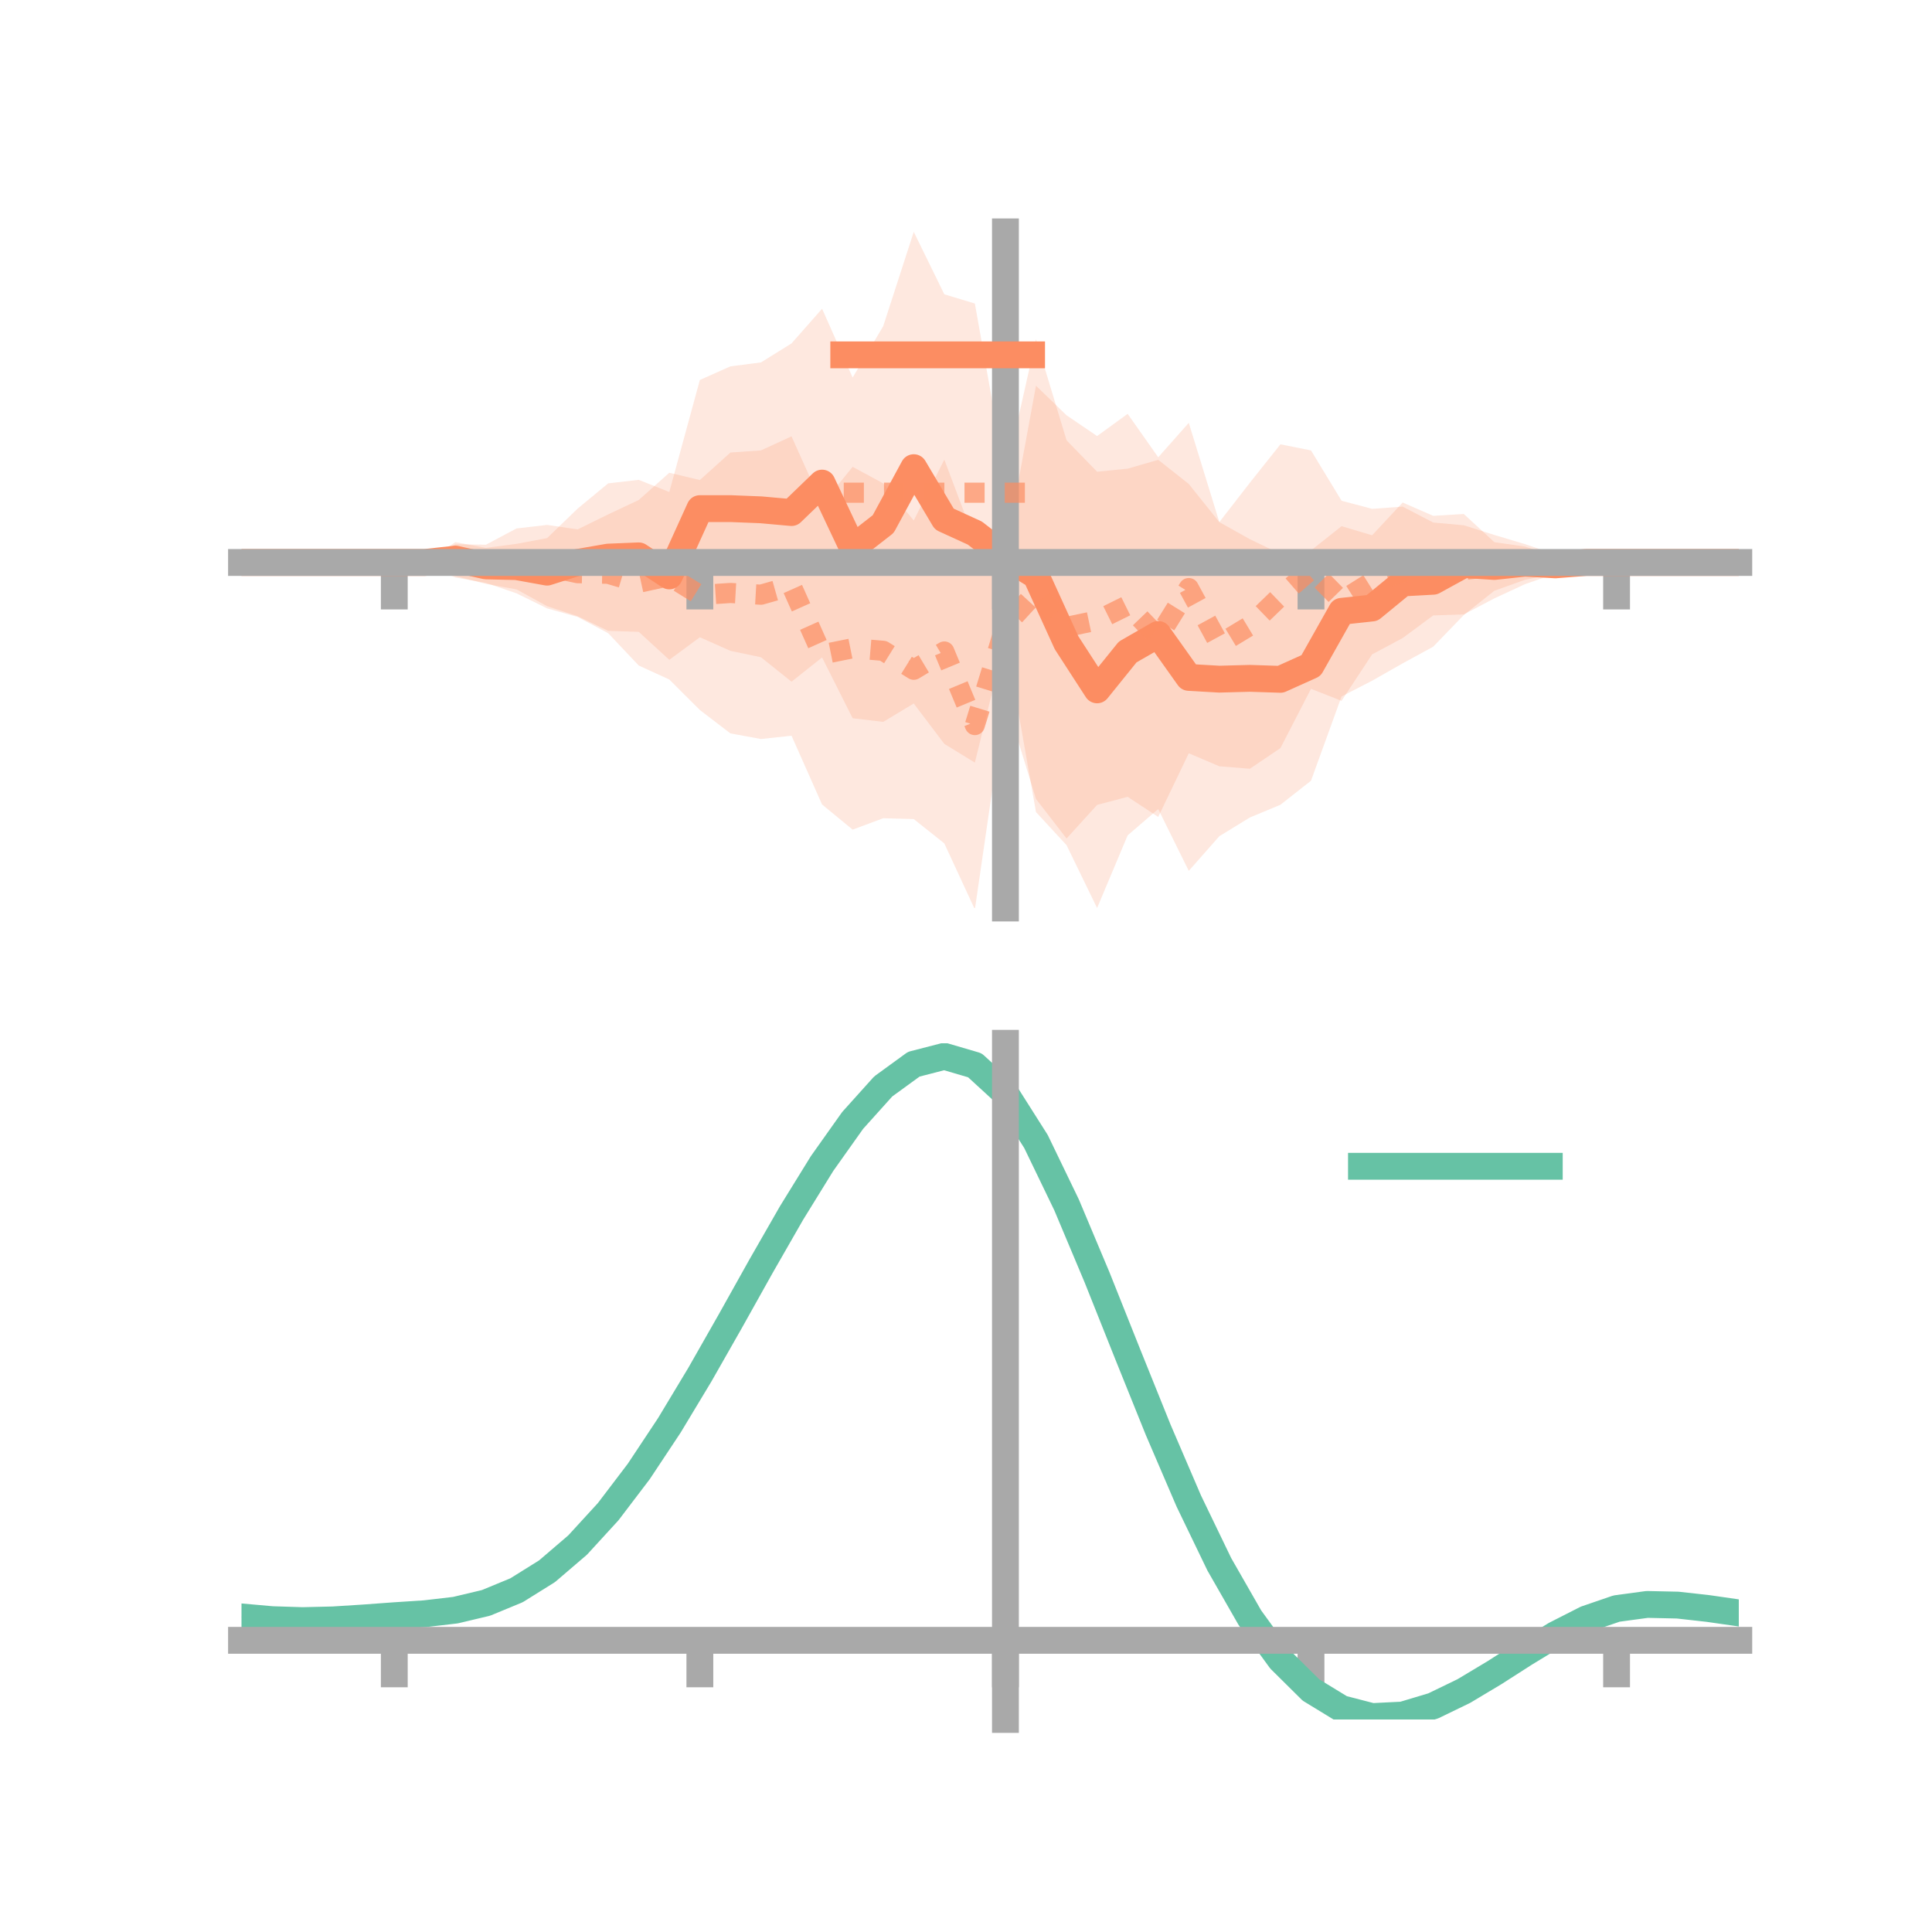 <?xml version="1.0" encoding="utf-8" standalone="no"?>
<!DOCTYPE svg PUBLIC "-//W3C//DTD SVG 1.1//EN"
  "http://www.w3.org/Graphics/SVG/1.1/DTD/svg11.dtd">
<!-- Created with matplotlib (https://matplotlib.org/) -->
<svg height="144pt" version="1.1" viewBox="0 0 144 144" width="144pt" xmlns="http://www.w3.org/2000/svg" xmlns:xlink="http://www.w3.org/1999/xlink">
 <defs>
  <style type="text/css">*{stroke-linecap:butt;stroke-linejoin:round;}</style>
 </defs>
 <g id="figure_1">
  <g id="patch_1">
   <path d="M 0 144 
L 144 144 
L 144 0 
L 0 0 
z
" style="fill:none;"/>
  </g>
  <g id="axes_1">
   <g id="patch_2">
    <path d="M 18 67.68 
L 129.6 67.68 
L 129.6 17.28 
L 18 17.28 
z
" style="fill:none;"/>
   </g>
   <g id="PolyCollection_1">
    <path clip-path="url(#peae89c135e)" d="M 18 41.923 
L 18 41.923 
L 20.278 41.923 
L 22.555 41.923 
L 24.833 41.923 
L 27.11 41.923 
L 29.388 41.923 
L 31.665 41.923 
L 33.943 40.406 
L 36.22 40.836 
L 38.498 40.535 
L 40.776 40.109 
L 43.053 37.909 
L 45.331 36.027 
L 47.608 35.765 
L 49.886 36.67 
L 52.163 28.322 
L 54.441 27.306 
L 56.718 27.012 
L 58.996 25.596 
L 61.273 23.012 
L 63.551 28.14 
L 65.829 24.315 
L 68.106 17.28 
L 70.384 21.936 
L 72.661 22.623 
L 74.939 35.431 
L 77.216 25.28 
L 79.494 32.817 
L 81.771 35.159 
L 84.049 34.931 
L 86.327 34.272 
L 88.604 36.071 
L 90.882 38.916 
L 93.159 40.189 
L 95.437 41.285 
L 97.714 41.028 
L 99.992 39.219 
L 102.269 39.898 
L 104.547 37.455 
L 106.824 38.448 
L 109.102 38.309 
L 111.38 40.41 
L 113.657 40.737 
L 115.935 41.453 
L 118.212 41.915 
L 120.49 41.923 
L 122.767 41.923 
L 125.045 41.923 
L 127.322 41.923 
L 129.6 41.923 
L 129.6 41.923 
L 129.6 41.923 
L 127.322 41.923 
L 125.045 41.923 
L 122.767 41.923 
L 120.49 41.923 
L 118.212 41.933 
L 115.935 42.749 
L 113.657 43.215 
L 111.38 44.033 
L 109.102 45.84 
L 106.824 48.2 
L 104.547 49.442 
L 102.269 50.736 
L 99.992 51.91 
L 97.714 58.19 
L 95.437 59.982 
L 93.159 60.93 
L 90.882 62.326 
L 88.604 64.909 
L 86.327 60.302 
L 84.049 62.261 
L 81.771 67.68 
L 79.494 62.993 
L 77.216 60.527 
L 74.939 47.578 
L 72.661 56.841 
L 70.384 55.445 
L 68.106 52.434 
L 65.829 53.805 
L 63.551 53.533 
L 61.273 49.002 
L 58.996 50.81 
L 56.718 48.986 
L 54.441 48.511 
L 52.163 47.498 
L 49.886 49.179 
L 47.608 47.095 
L 45.331 47.021 
L 43.053 45.928 
L 40.776 45.18 
L 38.498 43.929 
L 36.22 43.521 
L 33.943 42.938 
L 31.665 41.923 
L 29.388 41.923 
L 27.11 41.923 
L 24.833 41.923 
L 22.555 41.923 
L 20.278 41.923 
L 18 41.923 
z
" style="fill:#fc8d62;fill-opacity:0.2;"/>
   </g>
   <g id="PolyCollection_2">
    <path clip-path="url(#peae89c135e)" d="M 18 41.923 
L 18 41.923 
L 20.278 41.923 
L 22.555 41.923 
L 24.833 41.923 
L 27.11 41.923 
L 29.388 41.923 
L 31.665 41.78 
L 33.943 40.565 
L 36.22 40.599 
L 38.498 39.388 
L 40.776 39.123 
L 43.053 39.458 
L 45.331 38.339 
L 47.608 37.267 
L 49.886 35.237 
L 52.163 35.78 
L 54.441 33.729 
L 56.718 33.57 
L 58.996 32.524 
L 61.273 37.594 
L 63.551 34.794 
L 65.829 36.028 
L 68.106 38.793 
L 70.384 34.256 
L 72.661 40.299 
L 74.939 41.118 
L 77.216 28.749 
L 79.494 30.953 
L 81.771 32.501 
L 84.049 30.846 
L 86.327 34.083 
L 88.604 31.517 
L 90.882 38.915 
L 93.159 35.98 
L 95.437 33.117 
L 97.714 33.572 
L 99.992 37.322 
L 102.269 37.926 
L 104.547 37.76 
L 106.824 38.946 
L 109.102 39.15 
L 111.38 39.873 
L 113.657 40.554 
L 115.935 41.323 
L 118.212 41.87 
L 120.49 41.923 
L 122.767 41.923 
L 125.045 41.923 
L 127.322 41.923 
L 129.6 41.923 
L 129.6 41.923 
L 129.6 41.923 
L 127.322 41.923 
L 125.045 41.923 
L 122.767 41.923 
L 120.49 41.923 
L 118.212 41.97 
L 115.935 42.754 
L 113.657 43.542 
L 111.38 44.599 
L 109.102 45.796 
L 106.824 45.871 
L 104.547 47.556 
L 102.269 48.774 
L 99.992 52.238 
L 97.714 51.34 
L 95.437 55.757 
L 93.159 57.298 
L 90.882 57.114 
L 88.604 56.145 
L 86.327 60.891 
L 84.049 59.39 
L 81.771 59.993 
L 79.494 62.498 
L 77.216 59.548 
L 74.939 52.138 
L 72.661 67.785 
L 70.384 62.863 
L 68.106 61.049 
L 65.829 60.986 
L 63.551 61.837 
L 61.273 59.962 
L 58.996 54.838 
L 56.718 55.081 
L 54.441 54.664 
L 52.163 52.919 
L 49.886 50.647 
L 47.608 49.605 
L 45.331 47.194 
L 43.053 45.984 
L 40.776 45.344 
L 38.498 44.223 
L 36.22 43.447 
L 33.943 43.043 
L 31.665 42.112 
L 29.388 41.923 
L 27.11 41.923 
L 24.833 41.923 
L 22.555 41.923 
L 20.278 41.923 
L 18 41.923 
z
" style="fill:#fc8d62;fill-opacity:0.2;"/>
   </g>
   <g id="matplotlib.axis_1">
    <g id="xtick_1">
     <g id="line2d_1">
      <defs>
       <path d="M 0 0 
L 0 3.5 
" id="m68229160b0" style="stroke:#a9a9a9;stroke-width:2;"/>
      </defs>
      <g>
       <use style="fill:#a9a9a9;stroke:#a9a9a9;stroke-width:2;" x="29.388" xlink:href="#m68229160b0" y="41.923"/>
      </g>
     </g>
    </g>
    <g id="xtick_2">
     <g id="line2d_2">
      <g>
       <use style="fill:#a9a9a9;stroke:#a9a9a9;stroke-width:2;" x="52.163" xlink:href="#m68229160b0" y="41.923"/>
      </g>
     </g>
    </g>
    <g id="xtick_3">
     <g id="line2d_3">
      <g>
       <use style="fill:#a9a9a9;stroke:#a9a9a9;stroke-width:2;" x="74.939" xlink:href="#m68229160b0" y="41.923"/>
      </g>
     </g>
    </g>
    <g id="xtick_4">
     <g id="line2d_4">
      <g>
       <use style="fill:#a9a9a9;stroke:#a9a9a9;stroke-width:2;" x="97.714" xlink:href="#m68229160b0" y="41.923"/>
      </g>
     </g>
    </g>
    <g id="xtick_5">
     <g id="line2d_5">
      <g>
       <use style="fill:#a9a9a9;stroke:#a9a9a9;stroke-width:2;" x="120.49" xlink:href="#m68229160b0" y="41.923"/>
      </g>
     </g>
    </g>
   </g>
   <g id="matplotlib.axis_2"/>
   <g id="line2d_6">
    <path clip-path="url(#peae89c135e)" d="M 18 41.923 
L 20.278 41.923 
L 22.555 41.923 
L 24.833 41.923 
L 27.11 41.923 
L 29.388 41.923 
L 31.665 41.923 
L 33.943 41.672 
L 36.22 42.178 
L 38.498 42.232 
L 40.776 42.644 
L 43.053 41.919 
L 45.331 41.524 
L 47.608 41.43 
L 49.886 42.925 
L 52.163 37.91 
L 54.441 37.909 
L 56.718 37.999 
L 58.996 38.203 
L 61.273 36.007 
L 63.551 40.836 
L 65.829 39.06 
L 68.106 34.857 
L 70.384 38.69 
L 72.661 39.732 
L 74.939 41.504 
L 77.216 42.904 
L 79.494 47.905 
L 81.771 51.419 
L 84.049 48.596 
L 86.327 47.287 
L 88.604 50.49 
L 90.882 50.621 
L 93.159 50.559 
L 95.437 50.634 
L 97.714 49.609 
L 99.992 45.565 
L 102.269 45.317 
L 104.547 43.449 
L 106.824 43.324 
L 109.102 42.074 
L 111.38 42.222 
L 113.657 41.976 
L 115.935 42.101 
L 118.212 41.924 
L 120.49 41.923 
L 122.767 41.923 
L 125.045 41.923 
L 127.322 41.923 
L 129.6 41.923 
" style="fill:none;stroke:#fc8d62;stroke-linecap:square;stroke-width:2;"/>
   </g>
   <g id="line2d_7">
    <path clip-path="url(#peae89c135e)" d="M 18 41.923 
L 20.278 41.923 
L 22.555 41.923 
L 24.833 41.923 
L 27.11 41.923 
L 29.388 41.923 
L 31.665 41.946 
L 33.943 41.804 
L 36.22 42.023 
L 38.498 41.805 
L 40.776 42.234 
L 43.053 42.721 
L 45.331 42.766 
L 47.608 43.436 
L 49.886 42.942 
L 52.163 44.35 
L 54.441 44.197 
L 56.718 44.325 
L 58.996 43.681 
L 61.273 48.778 
L 63.551 48.316 
L 65.829 48.507 
L 68.106 49.921 
L 70.384 48.559 
L 72.661 54.042 
L 74.939 46.628 
L 77.216 44.149 
L 79.494 46.726 
L 81.771 46.247 
L 84.049 45.118 
L 86.327 47.487 
L 88.604 43.831 
L 90.882 48.014 
L 93.159 46.639 
L 95.437 44.437 
L 97.714 42.456 
L 99.992 44.78 
L 102.269 43.35 
L 104.547 42.658 
L 106.824 42.409 
L 109.102 42.473 
L 111.38 42.236 
L 113.657 42.048 
L 115.935 42.039 
L 118.212 41.92 
L 120.49 41.923 
L 122.767 41.923 
L 125.045 41.923 
L 127.322 41.923 
L 129.6 41.923 
" style="fill:none;stroke:#fc8d62;stroke-dasharray:1.5,1.5;stroke-dashoffset:0;stroke-opacity:0.7;stroke-width:1.5;"/>
   </g>
   <g id="patch_3">
    <path d="M 74.939 67.68 
L 74.939 17.28 
" style="fill:none;stroke:#a9a9a9;stroke-linecap:square;stroke-linejoin:miter;stroke-width:2;"/>
   </g>
   <g id="patch_4">
    <path d="M 129.6 67.68 
L 129.6 17.28 
" style="fill:none;"/>
   </g>
   <g id="patch_5">
    <path d="M 18 41.923 
L 129.6 41.923 
" style="fill:none;stroke:#a9a9a9;stroke-linecap:square;stroke-linejoin:miter;stroke-width:2;"/>
   </g>
   <g id="patch_6">
    <path d="M 18 17.28 
L 129.6 17.28 
" style="fill:none;"/>
   </g>
   <g id="legend_1">
    <g id="line2d_8">
     <path d="M 62.888 26.449 
L 76.888 26.449 
" style="fill:none;stroke:#fc8d62;stroke-linecap:square;stroke-width:2;"/>
    </g>
    <g id="line2d_9"/>
    <g id="text_1">
     <!--   -->
     <g transform="translate(82.488 28.899)scale(0.07 -0.07)">
      <defs>
       <path id="DejaVuSans-32"/>
      </defs>
      <use xlink:href="#DejaVuSans-32"/>
     </g>
    </g>
    <g id="line2d_10">
     <path d="M 62.888 36.724 
L 76.888 36.724 
" style="fill:none;stroke:#fc8d62;stroke-dasharray:1.5,1.5;stroke-dashoffset:0;stroke-opacity:0.7;stroke-width:1.5;"/>
    </g>
    <g id="line2d_11"/>
    <g id="text_2">
     <!--   -->
     <g transform="translate(82.488 39.174)scale(0.07 -0.07)">
      <use xlink:href="#DejaVuSans-32"/>
     </g>
    </g>
   </g>
  </g>
  <g id="axes_2">
   <g id="patch_7">
    <path d="M 18 128.16 
L 129.6 128.16 
L 129.6 77.76 
L 18 77.76 
z
" style="fill:none;"/>
   </g>
   <g id="PolyCollection_3">
    <path clip-path="url(#pbf90f4103c)" d="M 18 120.559 
L 18 120.475 
L 20.278 120.687 
L 22.555 120.761 
L 24.833 120.7 
L 27.11 120.547 
L 29.388 120.373 
L 31.665 120.22 
L 33.943 119.949 
L 36.22 119.401 
L 38.498 118.449 
L 40.776 117.004 
L 43.053 115.013 
L 45.331 112.469 
L 47.608 109.402 
L 49.886 105.882 
L 52.163 102.007 
L 54.441 97.908 
L 56.718 93.739 
L 58.996 89.675 
L 61.273 85.904 
L 63.551 82.626 
L 65.829 80.043 
L 68.106 78.356 
L 70.384 77.76 
L 72.661 78.44 
L 74.939 80.563 
L 77.216 84.208 
L 79.494 88.997 
L 81.771 94.494 
L 84.049 100.293 
L 86.327 106.037 
L 88.604 111.425 
L 90.882 116.225 
L 93.159 120.266 
L 95.437 123.447 
L 97.714 125.729 
L 99.992 127.131 
L 102.269 127.725 
L 104.547 127.62 
L 106.824 126.949 
L 109.102 125.864 
L 111.38 124.525 
L 113.657 123.094 
L 115.935 121.73 
L 118.212 120.585 
L 120.49 119.81 
L 122.767 119.504 
L 125.045 119.559 
L 127.322 119.823 
L 129.6 120.163 
L 129.6 120.272 
L 129.6 120.272 
L 127.322 119.957 
L 125.045 119.711 
L 122.767 119.666 
L 120.49 119.977 
L 118.212 120.762 
L 115.935 121.936 
L 113.657 123.348 
L 111.38 124.833 
L 109.102 126.221 
L 106.824 127.345 
L 104.547 128.041 
L 102.269 128.16 
L 99.992 127.577 
L 97.714 126.199 
L 95.437 123.97 
L 93.159 120.881 
L 90.882 116.969 
L 88.604 112.328 
L 86.327 107.115 
L 84.049 101.554 
L 81.771 95.934 
L 79.494 90.6 
L 77.216 85.952 
L 74.939 82.415 
L 72.661 80.36 
L 70.384 79.706 
L 68.106 80.285 
L 65.829 81.912 
L 63.551 84.395 
L 61.273 87.539 
L 58.996 91.148 
L 56.718 95.031 
L 54.441 99.008 
L 52.163 102.913 
L 49.886 106.601 
L 47.608 109.952 
L 45.331 112.873 
L 43.053 115.303 
L 40.776 117.214 
L 38.498 118.613 
L 36.22 119.541 
L 33.943 120.076 
L 31.665 120.337 
L 29.388 120.479 
L 27.11 120.638 
L 24.833 120.773 
L 22.555 120.821 
L 20.278 120.751 
L 18 120.559 
z
" style="fill:#66c2a5;fill-opacity:0.2;"/>
   </g>
   <g id="matplotlib.axis_3">
    <g id="xtick_6">
     <g id="line2d_12">
      <g>
       <use style="fill:#a9a9a9;stroke:#a9a9a9;stroke-width:2;" x="29.388" xlink:href="#m68229160b0" y="122.259"/>
      </g>
     </g>
    </g>
    <g id="xtick_7">
     <g id="line2d_13">
      <g>
       <use style="fill:#a9a9a9;stroke:#a9a9a9;stroke-width:2;" x="52.163" xlink:href="#m68229160b0" y="122.259"/>
      </g>
     </g>
    </g>
    <g id="xtick_8">
     <g id="line2d_14">
      <g>
       <use style="fill:#a9a9a9;stroke:#a9a9a9;stroke-width:2;" x="74.939" xlink:href="#m68229160b0" y="122.259"/>
      </g>
     </g>
    </g>
    <g id="xtick_9">
     <g id="line2d_15">
      <g>
       <use style="fill:#a9a9a9;stroke:#a9a9a9;stroke-width:2;" x="97.714" xlink:href="#m68229160b0" y="122.259"/>
      </g>
     </g>
    </g>
    <g id="xtick_10">
     <g id="line2d_16">
      <g>
       <use style="fill:#a9a9a9;stroke:#a9a9a9;stroke-width:2;" x="120.49" xlink:href="#m68229160b0" y="122.259"/>
      </g>
     </g>
    </g>
   </g>
   <g id="matplotlib.axis_4"/>
   <g id="line2d_17">
    <path clip-path="url(#pbf90f4103c)" d="M 18 120.517 
L 20.278 120.719 
L 22.555 120.791 
L 24.833 120.737 
L 27.11 120.593 
L 29.388 120.426 
L 31.665 120.278 
L 33.943 120.012 
L 36.22 119.471 
L 38.498 118.531 
L 40.776 117.109 
L 43.053 115.158 
L 45.331 112.671 
L 47.608 109.677 
L 49.886 106.242 
L 52.163 102.46 
L 54.441 98.458 
L 56.718 94.385 
L 58.996 90.411 
L 61.273 86.722 
L 63.551 83.511 
L 65.829 80.978 
L 68.106 79.321 
L 70.384 78.733 
L 72.661 79.4 
L 74.939 81.489 
L 77.216 85.08 
L 79.494 89.799 
L 81.771 95.214 
L 84.049 100.924 
L 86.327 106.576 
L 88.604 111.876 
L 90.882 116.597 
L 93.159 120.574 
L 95.437 123.709 
L 97.714 125.964 
L 99.992 127.354 
L 102.269 127.943 
L 104.547 127.83 
L 106.824 127.147 
L 109.102 126.043 
L 111.38 124.679 
L 113.657 123.221 
L 115.935 121.833 
L 118.212 120.674 
L 120.49 119.893 
L 122.767 119.585 
L 125.045 119.635 
L 127.322 119.89 
L 129.6 120.218 
" style="fill:none;stroke:#66c2a5;stroke-linecap:square;stroke-width:2;"/>
   </g>
   <g id="patch_8">
    <path d="M 74.939 128.16 
L 74.939 77.76 
" style="fill:none;stroke:#a9a9a9;stroke-linecap:square;stroke-linejoin:miter;stroke-width:2;"/>
   </g>
   <g id="patch_9">
    <path d="M 129.6 128.16 
L 129.6 77.76 
" style="fill:none;"/>
   </g>
   <g id="patch_10">
    <path d="M 18 122.259 
L 129.6 122.259 
" style="fill:none;stroke:#a9a9a9;stroke-linecap:square;stroke-linejoin:miter;stroke-width:2;"/>
   </g>
   <g id="patch_11">
    <path d="M 18 77.76 
L 129.6 77.76 
" style="fill:none;"/>
   </g>
   <g id="legend_2">
    <g id="line2d_18">
     <path d="M 101.475 86.929 
L 115.475 86.929 
" style="fill:none;stroke:#66c2a5;stroke-linecap:square;stroke-width:2;"/>
    </g>
    <g id="line2d_19"/>
    <g id="text_3">
     <!--   -->
     <g transform="translate(121.075 89.379)scale(0.07 -0.07)">
      <use xlink:href="#DejaVuSans-32"/>
     </g>
    </g>
   </g>
  </g>
 </g>
 <defs>
  <clipPath id="peae89c135e">
   <rect height="50.4" width="111.6" x="18" y="17.28"/>
  </clipPath>
  <clipPath id="pbf90f4103c">
   <rect height="50.4" width="111.6" x="18" y="77.76"/>
  </clipPath>
 </defs>
</svg>
